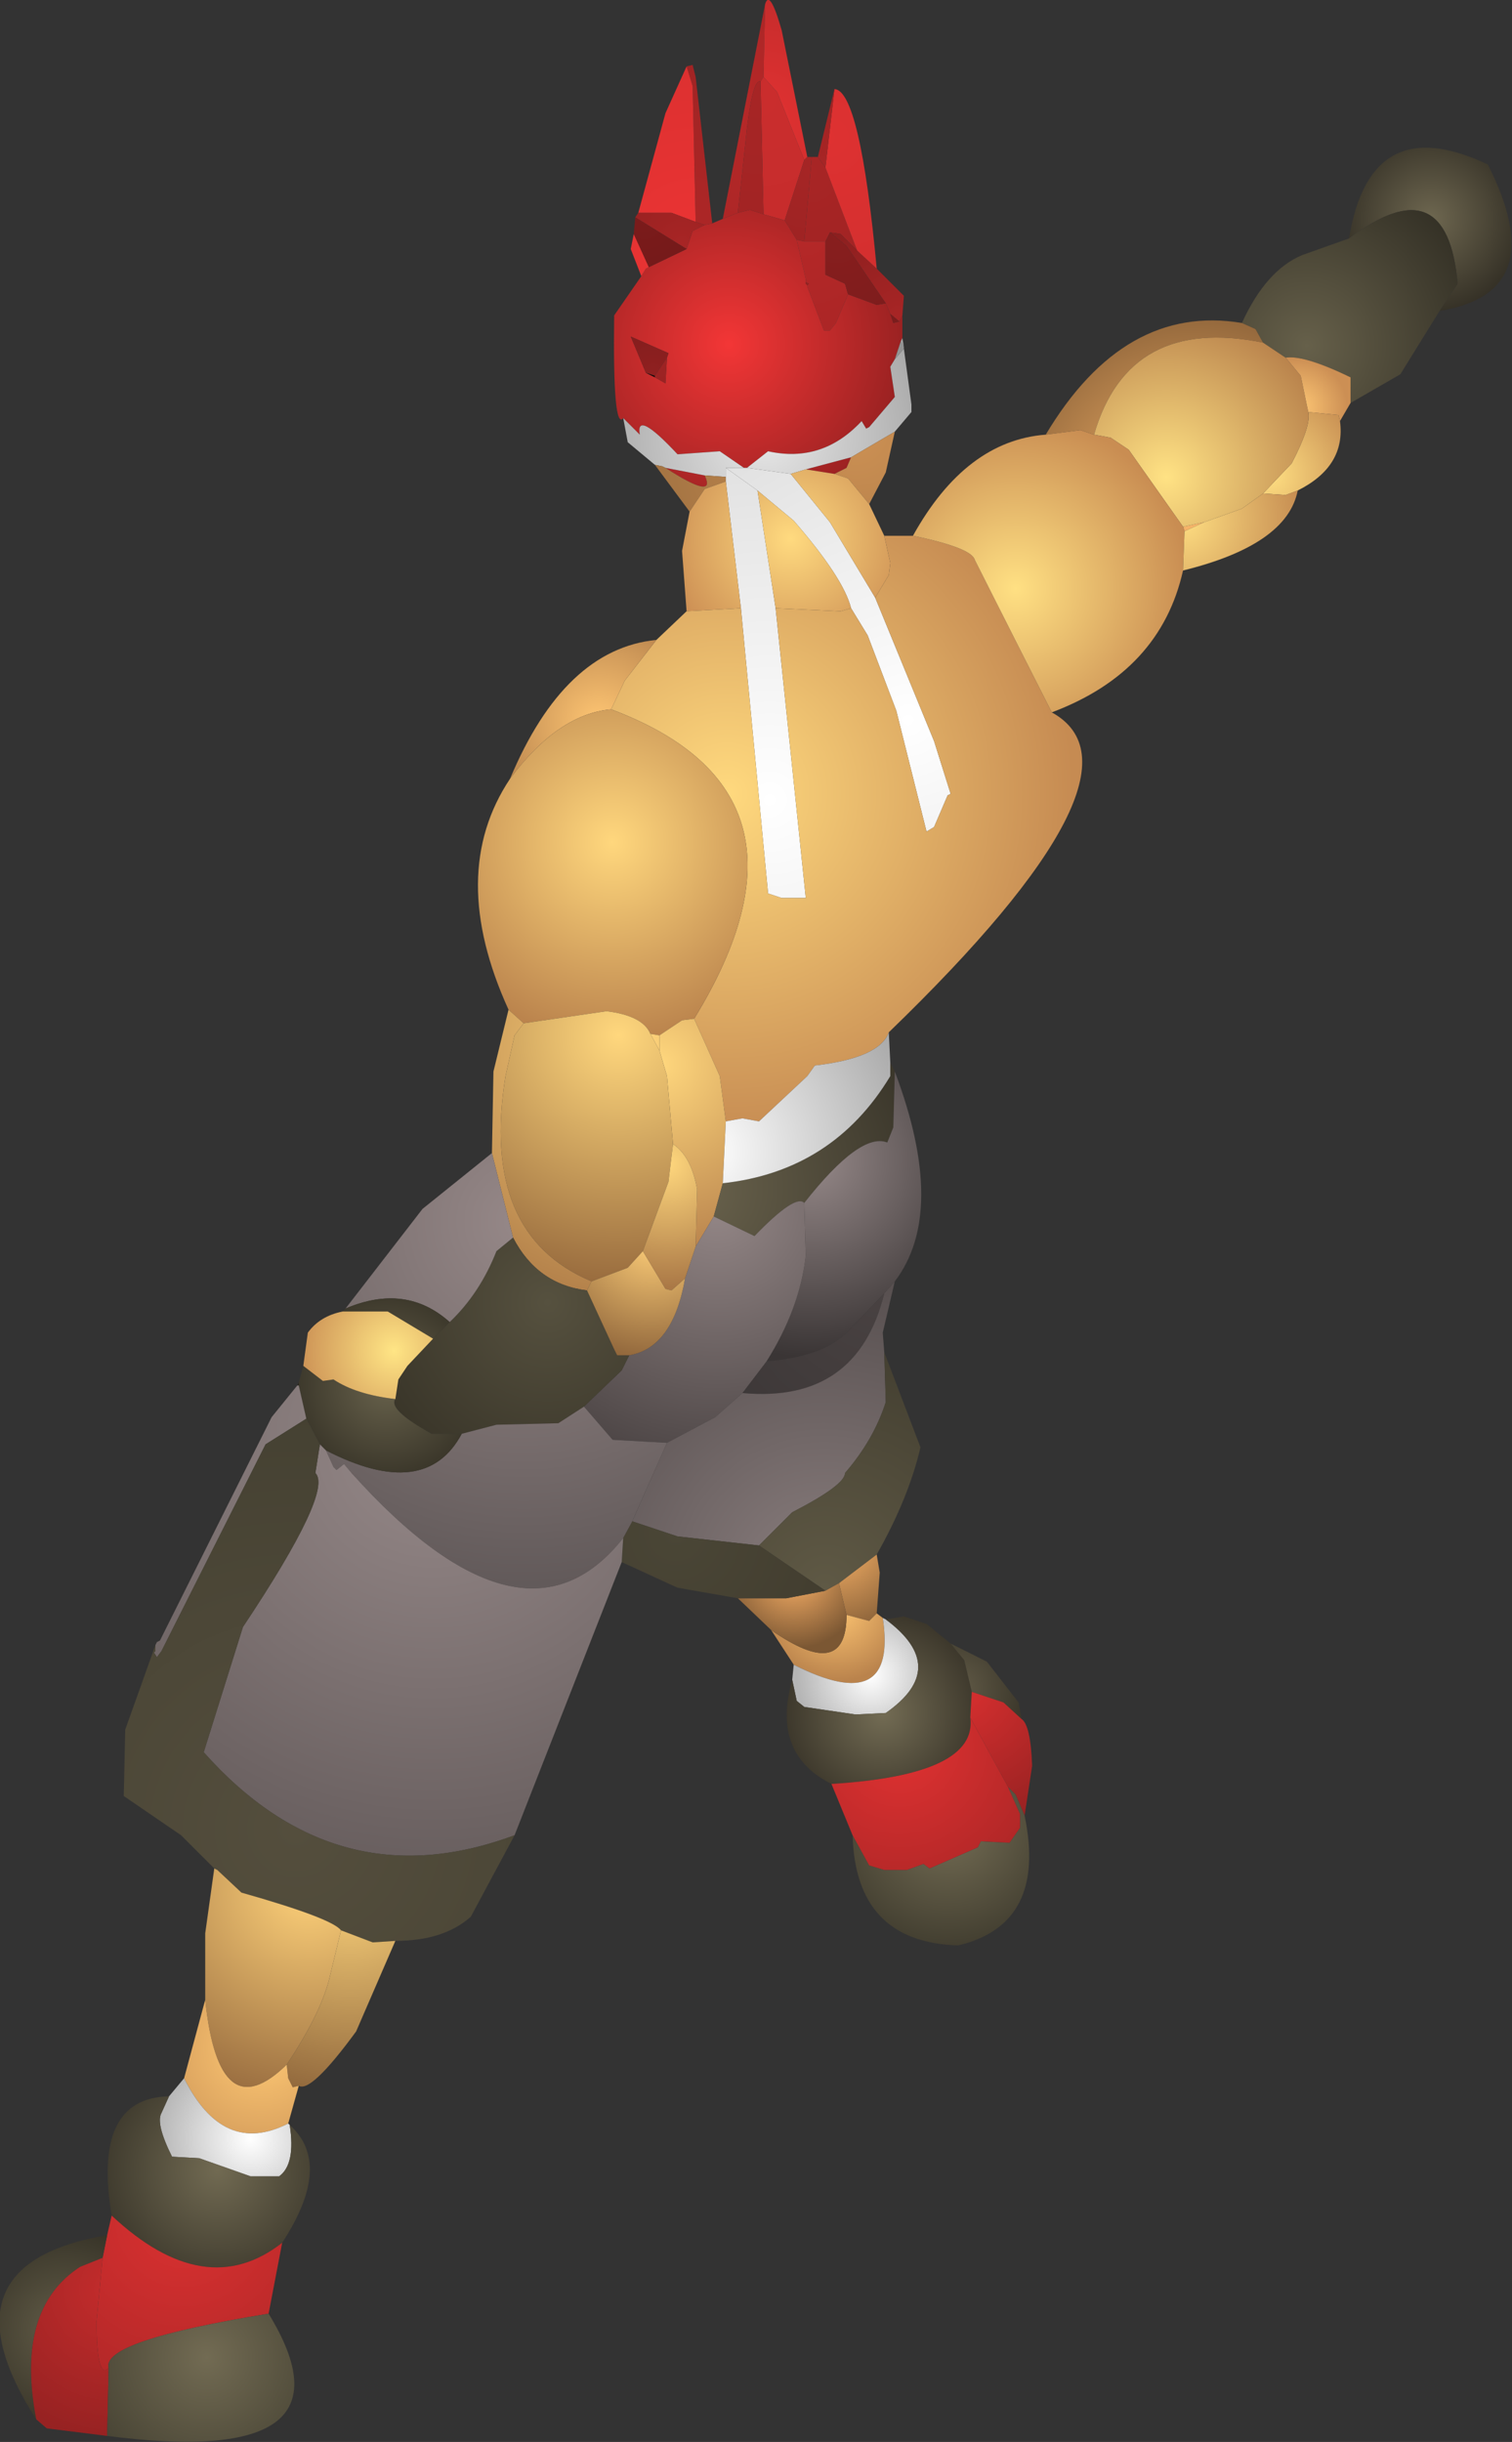 <?xml version="1.0" encoding="UTF-8" standalone="no"?>
<svg xmlns:ffdec="https://www.free-decompiler.com/flash" xmlns:xlink="http://www.w3.org/1999/xlink" ffdec:objectType="shape" height="80.9px" width="50.1px" xmlns="http://www.w3.org/2000/svg">
  <rect width="100%" height="100%" fill="#333333" stroke="none"/>
  <g transform="matrix(1.0, 0.0, 0.0, 1.0, 4.5, 82.4)">
    <path d="M40.2 -74.5 Q40.9 -78.8 44.8 -76.95 46.95 -72.7 43.2 -72.1 L43.8 -73.0 Q43.45 -76.95 40.2 -74.5" fill="url(#gradient0)" fill-rule="evenodd" stroke="none"/>
    <path d="M43.2 -72.1 L41.9 -70.0 40.25 -69.05 40.25 -69.9 Q38.7 -70.65 38.1 -70.55 L37.35 -71.05 37.1 -71.5 36.65 -71.7 Q37.45 -73.45 38.65 -73.95 L40.2 -74.5 Q43.45 -76.95 43.8 -73.0 L43.2 -72.1" fill="url(#gradient1)" fill-rule="evenodd" stroke="none"/>
    <path d="M19.45 -75.15 L20.85 -82.25 20.8 -79.85 20.7 -79.7 Q20.45 -79.8 20.25 -78.15 L19.95 -75.35 19.45 -75.15" fill="url(#gradient2)" fill-rule="evenodd" stroke="none"/>
    <path d="M20.7 -79.7 L20.8 -79.85 21.25 -79.35 22.15 -77.1 21.5 -75.1 20.8 -75.3 20.7 -79.7" fill="url(#gradient3)" fill-rule="evenodd" stroke="none"/>
    <path d="M20.85 -82.25 Q21.0 -82.8 21.4 -81.4 L22.25 -77.2 22.15 -77.1 21.25 -79.35 20.8 -79.85 20.85 -82.25" fill="url(#gradient4)" fill-rule="evenodd" stroke="none"/>
    <path d="M22.4 -77.2 L22.6 -77.2 22.85 -76.85 23.9 -74.1 23.35 -74.65 23.0 -74.7 22.85 -74.4 22.15 -74.4 22.4 -77.2" fill="url(#gradient5)" fill-rule="evenodd" stroke="none"/>
    <path d="M22.25 -77.2 L22.4 -77.2 22.15 -74.4 21.9 -74.45 21.5 -75.1 22.15 -77.1 22.25 -77.2" fill="url(#gradient6)" fill-rule="evenodd" stroke="none"/>
    <path d="M21.9 -74.45 L22.15 -74.4 22.85 -74.4 22.85 -73.3 23.5 -73.0 23.6 -72.65 23.2 -71.7 23.0 -71.45 22.8 -71.45 22.25 -72.9 22.25 -72.95 22.3 -73.0 22.2 -73.05 22.2 -73.15 21.9 -74.45" fill="url(#gradient7)" fill-rule="evenodd" stroke="none"/>
    <path d="M16.15 -68.55 Q15.8 -68.1 15.85 -71.95 L16.75 -73.25 16.9 -73.5 17.0 -73.55 18.25 -74.15 18.45 -74.75 18.85 -74.95 19.1 -75.0 19.45 -75.15 19.95 -75.35 20.35 -75.45 20.8 -75.3 21.5 -75.1 21.9 -74.45 22.2 -73.15 22.2 -73.05 22.2 -73.0 22.25 -72.95 22.25 -72.9 22.8 -71.45 23.0 -71.45 23.2 -71.7 23.6 -72.65 24.55 -72.3 24.85 -72.35 25.0 -72.0 25.1 -71.7 25.3 -71.75 25.4 -71.95 25.4 -71.2 25.35 -71.1 25.15 -70.5 25.0 -70.25 25.15 -69.25 24.3 -68.25 24.2 -68.2 24.05 -68.45 Q22.75 -67.05 20.95 -67.45 L20.25 -66.9 20.15 -66.9 19.35 -67.45 17.95 -67.35 Q16.55 -68.85 16.7 -68.0 L16.15 -68.55 M17.6 -70.55 L17.65 -70.7 16.4 -71.25 16.9 -70.05 17.2 -69.9 17.55 -69.7 17.6 -70.55 M18.85 -66.65 Q19.25 -65.8 17.55 -66.9 L18.85 -66.65 M23.15 -66.7 L22.2 -66.85 23.7 -67.25 23.55 -66.9 23.15 -66.7" fill="url(#gradient8)" fill-rule="evenodd" stroke="none"/>
    <path d="M20.8 -75.3 L20.35 -75.45 19.95 -75.35 20.25 -78.15 Q20.45 -79.8 20.7 -79.7 L20.8 -75.3" fill="url(#gradient9)" fill-rule="evenodd" stroke="none"/>
    <path d="M24.55 -73.5 L25.45 -72.6 25.4 -71.95 25.3 -71.75 25.0 -72.0 24.85 -72.35 23.55 -74.25 23.0 -74.7 23.35 -74.65 23.9 -74.1 24.55 -73.5" fill="url(#gradient10)" fill-rule="evenodd" stroke="none"/>
    <path d="M23.15 -79.45 Q24.0 -79.4 24.55 -73.5 L23.9 -74.1 22.85 -76.85 23.15 -79.45" fill="url(#gradient11)" fill-rule="evenodd" stroke="none"/>
    <path d="M23.6 -72.65 L23.5 -73.0 22.85 -73.3 22.85 -74.4 23.0 -74.7 23.55 -74.25 24.85 -72.35 24.55 -72.3 23.6 -72.65 M25.0 -72.0 L25.3 -71.75 25.1 -71.7 25.0 -72.0" fill="url(#gradient12)" fill-rule="evenodd" stroke="none"/>
    <path d="M22.6 -77.2 L23.15 -79.45 22.85 -76.85 22.6 -77.2" fill="url(#gradient13)" fill-rule="evenodd" stroke="none"/>
    <path d="M18.25 -80.2 L18.45 -80.25 18.55 -79.85 19.1 -75.0 18.85 -74.95 18.55 -75.05 18.45 -79.55 18.25 -80.2" fill="url(#gradient14)" fill-rule="evenodd" stroke="none"/>
    <path d="M16.75 -73.25 L16.4 -74.15 16.5 -74.65 17.0 -73.55 16.9 -73.5 16.75 -73.25 M16.65 -75.35 L17.55 -78.65 18.25 -80.2 18.45 -79.55 18.55 -75.05 17.75 -75.35 16.65 -75.35" fill="url(#gradient15)" fill-rule="evenodd" stroke="none"/>
    <path d="M16.55 -75.2 L16.65 -75.35 17.75 -75.35 18.55 -75.05 18.85 -74.95 18.45 -74.75 18.25 -74.15 16.55 -75.2" fill="url(#gradient16)" fill-rule="evenodd" stroke="none"/>
    <path d="M16.5 -74.65 L16.55 -75.2 18.25 -74.15 17.0 -73.55 16.5 -74.65" fill="url(#gradient17)" fill-rule="evenodd" stroke="none"/>
    <path d="M16.9 -70.05 L16.4 -71.25 17.65 -70.7 17.6 -70.55 17.2 -69.95 16.9 -70.05" fill="url(#gradient18)" fill-rule="evenodd" stroke="none"/>
    <path d="M16.9 -70.05 L17.2 -69.95 17.2 -69.9 16.9 -70.05" fill="url(#gradient19)" fill-rule="evenodd" stroke="none"/>
    <path d="M17.2 -69.95 L17.6 -70.55 17.55 -69.7 17.2 -69.9 17.2 -69.95" fill="url(#gradient20)" fill-rule="evenodd" stroke="none"/>
    <path d="M17.2 -67.0 L16.3 -67.75 16.15 -68.55 16.7 -68.0 Q16.55 -68.85 17.95 -67.35 L19.35 -67.45 20.15 -66.9 19.55 -66.9 19.55 -66.6 18.85 -66.65 17.55 -66.9 17.45 -66.95 17.2 -67.0 M25.4 -71.2 L25.45 -70.9 25.35 -71.1 25.4 -71.2 M25.45 -70.85 L25.7 -69.0 25.7 -68.75 25.15 -68.1 23.7 -67.25 22.2 -66.85 21.7 -66.7 20.25 -66.9 20.95 -67.45 Q22.75 -67.05 24.05 -68.45 L24.2 -68.2 24.3 -68.25 25.15 -69.25 25.0 -70.25 25.15 -70.5 25.45 -70.85" fill="url(#gradient21)" fill-rule="evenodd" stroke="none"/>
    <path d="M20.15 -66.9 L20.25 -66.9 21.7 -66.7 23.0 -65.1 24.5 -62.6 26.45 -57.85 27.0 -56.1 26.9 -56.05 26.45 -55.0 26.2 -54.85 25.2 -58.85 24.25 -61.35 23.7 -62.25 Q23.45 -63.25 21.8 -65.15 L20.6 -66.15 19.55 -66.9 20.15 -66.9" fill="url(#gradient22)" fill-rule="evenodd" stroke="none"/>
    <path d="M19.55 -66.45 L19.55 -66.6 19.55 -66.9 20.6 -66.15 21.2 -62.25 22.2 -52.65 21.4 -52.65 20.95 -52.8 20.05 -62.25 19.55 -66.45" fill="url(#gradient23)" fill-rule="evenodd" stroke="none"/>
    <path d="M18.35 -65.45 L17.2 -67.0 17.45 -66.95 17.55 -66.9 Q19.25 -65.8 18.85 -66.65 L19.55 -66.6 19.55 -66.45 18.85 -66.2 18.35 -65.45 M25.15 -68.1 L24.85 -66.75 24.3 -65.7 23.6 -66.55 23.15 -66.7 23.55 -66.9 23.7 -67.25 25.15 -68.1" fill="url(#gradient24)" fill-rule="evenodd" stroke="none"/>
    <path d="M18.25 -62.15 L18.1 -64.15 18.35 -65.45 18.85 -66.2 19.55 -66.45 20.05 -62.25 18.25 -62.15 M24.3 -65.7 L24.8 -64.65 25.0 -63.75 24.95 -63.35 24.5 -62.6 23.0 -65.1 21.7 -66.7 22.2 -66.85 23.15 -66.7 23.6 -66.55 24.3 -65.7 M20.6 -66.15 L21.8 -65.15 Q23.45 -63.25 23.7 -62.25 L23.35 -62.15 21.2 -62.25 20.6 -66.15" fill="url(#gradient25)" fill-rule="evenodd" stroke="none"/>
    <path d="M30.35 -58.8 Q33.9 -56.85 24.95 -48.2 24.65 -47.35 22.5 -47.1 L22.25 -46.75 20.65 -45.25 20.1 -45.35 19.55 -45.25 19.35 -46.75 18.5 -48.65 Q23.1 -56.15 15.75 -58.9 L16.2 -59.85 17.25 -61.2 18.25 -62.15 20.05 -62.25 20.95 -52.8 21.4 -52.65 22.2 -52.65 21.2 -62.25 23.35 -62.15 23.7 -62.25 24.25 -61.35 25.2 -58.85 26.2 -54.85 26.45 -55.0 26.9 -56.05 27.0 -56.1 26.45 -57.85 24.5 -62.6 24.95 -63.35 25.0 -63.75 24.8 -64.65 25.75 -64.65 Q27.7 -64.25 27.8 -63.85 L30.35 -58.8" fill="url(#gradient26)" fill-rule="evenodd" stroke="none"/>
    <path d="M12.4 -56.6 Q14.2 -60.9 17.25 -61.2 L16.2 -59.85 15.75 -58.9 Q14.0 -58.75 12.4 -56.6" fill="url(#gradient27)" fill-rule="evenodd" stroke="none"/>
    <path d="M12.35 -48.95 Q10.3 -53.45 12.4 -56.6 14.0 -58.75 15.75 -58.9 23.1 -56.15 18.5 -48.65 L18.1 -48.6 17.35 -48.1 17.05 -48.15 Q16.8 -48.75 15.6 -48.9 L12.85 -48.5 12.35 -48.95" fill="url(#gradient28)" fill-rule="evenodd" stroke="none"/>
    <path d="M17.35 -48.1 L18.1 -48.6 18.5 -48.65 19.35 -46.75 19.55 -45.25 19.45 -43.2 19.15 -42.1 18.55 -41.1 18.6 -43.0 Q18.4 -44.1 17.8 -44.5 L17.6 -46.75 17.35 -47.6 17.35 -48.1" fill="url(#gradient29)" fill-rule="evenodd" stroke="none"/>
    <path d="M30.15 -68.0 Q32.75 -72.35 36.65 -71.7 L37.1 -71.5 37.35 -71.05 Q32.9 -71.95 31.75 -68.0 L31.3 -68.15 30.15 -68.0 M35.4 -65.1 L34.75 -64.8 34.7 -64.95 35.4 -65.1" fill="url(#gradient30)" fill-rule="evenodd" stroke="none"/>
    <path d="M39.9 -68.45 Q40.1 -66.95 38.5 -66.15 L38.1 -66.0 37.35 -66.05 38.3 -67.05 Q38.95 -68.3 38.85 -68.75 L39.85 -68.65 39.9 -68.45" fill="url(#gradient31)" fill-rule="evenodd" stroke="none"/>
    <path d="M37.35 -71.05 L38.1 -70.55 38.6 -69.95 38.85 -68.75 Q38.95 -68.3 38.3 -67.05 L37.35 -66.05 36.65 -65.55 35.4 -65.1 34.7 -64.95 32.9 -67.5 32.3 -67.9 31.75 -68.0 Q32.9 -71.95 37.35 -71.05" fill="url(#gradient32)" fill-rule="evenodd" stroke="none"/>
    <path d="M40.25 -69.05 L39.9 -68.45 39.85 -68.65 38.85 -68.75 38.6 -69.95 38.1 -70.55 Q38.7 -70.65 40.25 -69.9 L40.25 -69.05" fill="url(#gradient33)" fill-rule="evenodd" stroke="none"/>
    <path d="M34.7 -63.5 Q33.95 -60.15 30.35 -58.8 L27.8 -63.85 Q27.7 -64.25 25.75 -64.65 27.5 -67.8 30.15 -68.0 L31.3 -68.15 31.75 -68.0 32.3 -67.9 32.9 -67.5 34.7 -64.95 34.75 -64.8 34.7 -63.5" fill="url(#gradient34)" fill-rule="evenodd" stroke="none"/>
    <path d="M38.5 -66.15 Q38.15 -64.35 34.7 -63.5 L34.75 -64.8 35.4 -65.1 36.65 -65.55 37.35 -66.05 38.1 -66.0 38.5 -66.15" fill="url(#gradient35)" fill-rule="evenodd" stroke="none"/>
    <path d="M25.45 -70.9 L25.45 -70.85 25.15 -70.5 25.35 -71.1 25.45 -70.9" fill="url(#gradient36)" fill-rule="evenodd" stroke="none"/>
    <path d="M22.2 -73.05 L22.3 -73.0 22.25 -72.95 22.2 -73.0 22.2 -73.05" fill="url(#gradient37)" fill-rule="evenodd" stroke="none"/>
    <path d="M25.0 -47.2 L25.15 -46.9 25.1 -45.05 24.9 -44.55 Q24.0 -44.9 22.15 -42.55 21.85 -42.85 20.5 -41.45 L19.15 -42.1 19.45 -43.2 Q23.1 -43.6 25.0 -46.75 L25.0 -47.2" fill="url(#gradient38)" fill-rule="evenodd" stroke="none"/>
    <path d="M24.95 -48.2 L25.0 -47.2 25.0 -46.75 Q23.1 -43.6 19.45 -43.2 L19.55 -45.25 20.1 -45.35 20.65 -45.25 22.25 -46.75 22.5 -47.1 Q24.65 -47.35 24.95 -48.2" fill="url(#gradient39)" fill-rule="evenodd" stroke="none"/>
    <path d="M25.15 -46.9 Q26.9 -42.25 25.15 -39.95 L24.8 -39.55 23.5 -38.2 Q22.7 -37.45 20.9 -37.3 22.0 -39.05 22.2 -40.8 L22.15 -42.55 Q24.0 -44.9 24.9 -44.55 L25.1 -45.05 25.15 -46.9" fill="url(#gradient40)" fill-rule="evenodd" stroke="none"/>
    <path d="M20.9 -37.3 Q22.7 -37.45 23.5 -38.2 L24.8 -39.55 Q23.9 -35.9 20.1 -36.25 L20.9 -37.3" fill="url(#gradient41)" fill-rule="evenodd" stroke="none"/>
    <path d="M18.55 -41.1 L19.15 -42.1 20.5 -41.45 Q21.85 -42.85 22.15 -42.55 L22.2 -40.8 Q22.0 -39.05 20.9 -37.3 L20.1 -36.25 19.2 -35.45 17.6 -34.6 15.8 -34.7 14.85 -35.8 16.1 -37.0 16.35 -37.5 Q17.8 -37.75 18.2 -40.05 L18.55 -41.1" fill="url(#gradient42)" fill-rule="evenodd" stroke="none"/>
    <path d="M25.15 -39.95 L24.75 -38.25 24.8 -37.6 24.85 -35.95 Q24.45 -34.7 23.5 -33.6 23.5 -33.2 21.75 -32.3 L20.65 -31.2 17.95 -31.5 16.45 -32.0 17.6 -34.6 19.2 -35.45 20.1 -36.25 Q23.9 -35.9 24.8 -39.55 L25.15 -39.95" fill="url(#gradient43)" fill-rule="evenodd" stroke="none"/>
    <path d="M24.8 -37.6 L26.0 -34.45 Q25.6 -32.75 24.55 -30.9 L23.3 -29.95 22.85 -29.7 20.65 -31.2 21.75 -32.3 Q23.5 -33.2 23.5 -33.6 24.45 -34.7 24.85 -35.95 L24.8 -37.6" fill="url(#gradient44)" fill-rule="evenodd" stroke="none"/>
    <path d="M24.55 -30.9 L24.65 -30.3 24.55 -28.95 24.3 -28.7 23.55 -28.9 23.3 -29.95 24.55 -30.9" fill="url(#gradient45)" fill-rule="evenodd" stroke="none"/>
    <path d="M24.55 -28.95 L24.75 -28.8 Q25.25 -25.5 21.8 -27.25 L21.05 -28.4 Q23.55 -26.65 23.55 -28.9 L24.3 -28.7 24.55 -28.95" fill="url(#gradient46)" fill-rule="evenodd" stroke="none"/>
    <path d="M24.75 -28.8 L24.85 -28.75 Q27.0 -27.15 24.85 -25.65 L23.85 -25.6 22.15 -25.85 21.9 -26.05 21.75 -26.75 21.8 -27.25 Q25.25 -25.5 24.75 -28.8" fill="url(#gradient47)" fill-rule="evenodd" stroke="none"/>
    <path d="M24.85 -28.75 L25.45 -28.85 26.2 -28.6 27.0 -27.95 27.45 -27.4 27.7 -26.35 27.65 -25.5 Q27.9 -23.6 23.05 -23.3 21.05 -24.3 21.75 -26.75 L21.9 -26.05 22.15 -25.85 23.85 -25.6 24.85 -25.65 Q27.0 -27.15 24.85 -28.75" fill="url(#gradient48)" fill-rule="evenodd" stroke="none"/>
    <path d="M21.05 -28.4 L19.95 -29.45 21.55 -29.45 22.85 -29.7 23.3 -29.95 23.55 -28.9 Q23.55 -26.65 21.05 -28.4" fill="url(#gradient49)" fill-rule="evenodd" stroke="none"/>
    <path d="M19.95 -29.45 L17.95 -29.8 16.1 -30.65 16.15 -31.45 16.45 -32.0 17.95 -31.5 20.65 -31.2 22.85 -29.7 21.55 -29.45 19.95 -29.45" fill="url(#gradient50)" fill-rule="evenodd" stroke="none"/>
    <path d="M27.0 -27.95 L28.2 -27.35 29.25 -26.0 29.35 -25.45 28.75 -26.0 27.7 -26.35 27.45 -27.4 27.0 -27.95" fill="url(#gradient51)" fill-rule="evenodd" stroke="none"/>
    <path d="M29.35 -25.45 Q29.65 -25.25 29.7 -23.9 L29.45 -22.25 29.15 -22.95 28.9 -23.2 27.65 -25.5 27.7 -26.35 28.75 -26.0 29.35 -25.45" fill="url(#gradient52)" fill-rule="evenodd" stroke="none"/>
    <path d="M17.35 -47.6 L17.6 -46.75 17.8 -44.5 17.65 -43.25 16.8 -40.95 16.3 -40.4 15.1 -39.95 Q11.4 -41.5 12.25 -46.75 L12.55 -48.1 12.85 -48.5 15.6 -48.9 Q16.8 -48.75 17.05 -48.15 L17.35 -47.6" fill="url(#gradient53)" fill-rule="evenodd" stroke="none"/>
    <path d="M11.8 -44.2 L11.85 -46.9 12.35 -48.95 12.85 -48.5 12.55 -48.1 12.25 -46.75 Q11.4 -41.5 15.1 -39.95 L14.95 -39.65 Q13.3 -39.85 12.5 -41.4 L11.8 -44.2 M17.35 -48.1 L17.35 -47.6 17.05 -48.15 17.35 -48.1" fill="url(#gradient54)" fill-rule="evenodd" stroke="none"/>
    <path d="M17.8 -44.5 Q18.4 -44.1 18.6 -43.0 L18.55 -41.1 18.2 -40.05 17.75 -39.65 17.55 -39.7 16.8 -40.95 17.65 -43.25 17.8 -44.5" fill="url(#gradient55)" fill-rule="evenodd" stroke="none"/>
    <path d="M14.95 -39.65 L15.85 -37.7 15.95 -37.5 16.35 -37.5 16.1 -37.0 14.85 -35.8 14.0 -35.25 11.95 -35.2 10.8 -34.9 9.8 -34.9 Q8.35 -35.7 8.6 -36.05 L8.7 -36.7 9.0 -37.15 9.85 -38.05 10.4 -38.6 Q11.4 -39.55 11.95 -40.95 L12.5 -41.4 Q13.3 -39.85 14.95 -39.65" fill="url(#gradient56)" fill-rule="evenodd" stroke="none"/>
    <path d="M6.95 -39.05 L9.5 -42.35 11.8 -44.2 12.5 -41.4 11.95 -40.95 Q11.4 -39.55 10.4 -38.6 8.95 -39.9 6.95 -39.05 M10.8 -34.9 L11.95 -35.2 14.0 -35.25 14.85 -35.8 15.8 -34.7 17.6 -34.6 16.45 -32.0 16.15 -31.45 Q12.85 -27.25 7.15 -33.6 L6.9 -33.9 6.65 -33.7 6.55 -33.8 6.3 -34.35 Q9.6 -32.65 10.8 -34.9" fill="url(#gradient57)" fill-rule="evenodd" stroke="none"/>
    <path d="M15.1 -39.95 L16.3 -40.4 16.8 -40.95 17.55 -39.7 17.75 -39.65 18.2 -40.05 Q17.8 -37.75 16.35 -37.5 L15.95 -37.5 15.85 -37.7 14.95 -39.65 15.1 -39.95" fill="url(#gradient58)" fill-rule="evenodd" stroke="none"/>
    <path d="M5.4 -36.6 L5.55 -37.15 6.2 -36.65 6.55 -36.7 Q7.3 -36.2 8.6 -36.05 8.35 -35.7 9.8 -34.9 L10.8 -34.9 Q9.6 -32.65 6.3 -34.35 L6.1 -34.55 5.65 -35.4 5.4 -36.5 5.4 -36.6 M6.85 -38.95 L6.95 -39.05 Q8.95 -39.9 10.4 -38.6 L9.85 -38.05 8.35 -38.95 6.85 -38.95" fill="url(#gradient59)" fill-rule="evenodd" stroke="none"/>
    <path d="M5.55 -37.15 L5.7 -38.25 Q6.1 -38.8 6.85 -38.95 L8.35 -38.95 9.85 -38.05 9.0 -37.15 8.7 -36.7 8.6 -36.05 Q7.3 -36.2 6.55 -36.7 L6.2 -36.65 5.55 -37.15" fill="url(#gradient60)" fill-rule="evenodd" stroke="none"/>
    <path d="M5.35 -36.5 L5.4 -36.6 5.4 -36.5 5.35 -36.5" fill="url(#gradient61)" fill-rule="evenodd" stroke="none"/>
    <path d="M16.1 -30.65 L12.55 -21.6 Q6.65 -19.4 2.25 -24.35 L3.55 -28.5 Q6.55 -33.0 5.95 -33.6 L6.1 -34.55 6.3 -34.35 6.55 -33.8 6.65 -33.7 6.9 -33.9 7.15 -33.6 Q12.85 -27.25 16.15 -31.45 L16.1 -30.65 M0.65 -27.9 L0.7 -28.0 0.8 -28.05 4.5 -35.45 5.35 -36.5 5.4 -36.5 5.65 -35.4 4.3 -34.55 0.85 -27.7 0.7 -27.5 0.6 -27.65 0.65 -27.7 0.65 -27.9" fill="url(#gradient62)" fill-rule="evenodd" stroke="none"/>
    <path d="M12.55 -21.6 L11.1 -18.9 Q10.2 -18.1 8.6 -18.1 L7.85 -18.05 6.8 -18.45 Q6.5 -18.85 3.5 -19.7 L2.7 -20.45 2.6 -20.5 1.5 -21.6 -0.4 -22.9 -0.35 -25.1 0.65 -27.9 0.65 -27.7 0.6 -27.65 0.7 -27.5 0.85 -27.7 4.3 -34.55 5.65 -35.4 6.1 -34.55 5.95 -33.6 Q6.55 -33.0 3.55 -28.5 L2.25 -24.35 Q6.65 -19.4 12.55 -21.6" fill="url(#gradient63)" fill-rule="evenodd" stroke="none"/>
    <path d="M8.6 -18.1 L7.3 -15.1 Q5.8 -13.05 5.4 -13.3 L5.2 -13.25 5.05 -13.55 5.0 -14.0 Q6.1 -15.65 6.4 -16.8 L6.8 -18.45 7.85 -18.05 8.6 -18.1" fill="url(#gradient64)" fill-rule="evenodd" stroke="none"/>
    <path d="M2.3 -16.15 L2.3 -18.35 2.6 -20.5 2.7 -20.45 3.5 -19.7 Q6.5 -18.85 6.8 -18.45 L6.4 -16.8 Q6.1 -15.65 5.0 -14.0 2.75 -11.8 2.3 -16.15" fill="url(#gradient65)" fill-rule="evenodd" stroke="none"/>
    <path d="M5.4 -13.3 L5.05 -12.05 Q2.9 -10.95 1.6 -13.55 L2.3 -16.15 Q2.75 -11.8 5.0 -14.0 L5.05 -13.55 5.2 -13.25 5.4 -13.3" fill="url(#gradient66)" fill-rule="evenodd" stroke="none"/>
    <path d="M5.05 -12.05 L5.1 -12.0 Q5.3 -10.7 4.75 -10.3 L3.8 -10.3 2.1 -10.9 1.2 -10.95 Q0.65 -12.05 0.85 -12.4 L1.1 -12.95 1.6 -13.55 Q2.9 -10.95 5.05 -12.05" fill="url(#gradient67)" fill-rule="evenodd" stroke="none"/>
    <path d="M5.1 -12.0 Q6.55 -10.7 4.85 -8.1 2.3 -6.1 -0.8 -9.0 -1.45 -12.9 1.1 -12.95 L0.85 -12.4 Q0.65 -12.05 1.2 -10.95 L2.1 -10.9 3.8 -10.3 4.75 -10.3 Q5.3 -10.7 5.1 -12.0" fill="url(#gradient68)" fill-rule="evenodd" stroke="none"/>
    <path d="M4.85 -8.1 L4.4 -5.75 Q-1.15 -4.85 -0.9 -3.95 -1.3 -3.55 -1.3 -5.5 L-1.1 -7.6 -0.95 -8.35 -0.8 -9.0 Q2.3 -6.1 4.85 -8.1" fill="url(#gradient69)" fill-rule="evenodd" stroke="none"/>
    <path d="M29.45 -22.25 Q30.2 -18.65 27.25 -17.95 23.85 -18.05 23.75 -21.6 L24.3 -20.6 24.8 -20.45 25.55 -20.45 26.1 -20.65 26.3 -20.5 27.9 -21.2 28.0 -21.4 28.95 -21.35 29.3 -21.85 29.3 -22.3 28.9 -23.2 29.15 -22.95 29.45 -22.25" fill="url(#gradient70)" fill-rule="evenodd" stroke="none"/>
    <path d="M23.75 -21.6 L23.05 -23.3 Q27.9 -23.6 27.65 -25.5 L28.9 -23.2 29.3 -22.3 29.3 -21.85 28.95 -21.35 28.0 -21.4 27.9 -21.2 26.3 -20.5 26.1 -20.65 25.55 -20.45 24.8 -20.45 24.3 -20.6 23.75 -21.6" fill="url(#gradient71)" fill-rule="evenodd" stroke="none"/>
    <path d="M-3.3 -2.25 Q-6.6 -7.4 -0.95 -8.35 L-1.1 -7.6 -1.85 -7.3 Q-4.0 -5.9 -3.3 -2.25" fill="url(#gradient72)" fill-rule="evenodd" stroke="none"/>
    <path d="M-0.95 -1.7 L-2.95 -1.95 -3.3 -2.25 Q-4.0 -5.9 -1.85 -7.3 L-1.1 -7.6 -1.3 -5.5 Q-1.3 -3.55 -0.9 -3.95 L-0.95 -1.7" fill="url(#gradient73)" fill-rule="evenodd" stroke="none"/>
    <path d="M4.4 -5.75 Q7.55 -0.6 -0.95 -1.7 L-0.9 -3.95 Q-1.15 -4.85 4.4 -5.75" fill="url(#gradient74)" fill-rule="evenodd" stroke="none"/>
  </g>
  <defs>
    <radialGradient cx="0" cy="0" gradientTransform="matrix(0.004, 0.0, 0.0, 0.004, 42.9, -75.15)" gradientUnits="userSpaceOnUse" id="gradient0" r="819.2" spreadMethod="pad">
      <stop offset="0.0" stop-color="#6e6750"/>
      <stop offset="1.0" stop-color="#322e24"/>
    </radialGradient>
    <radialGradient cx="0" cy="0" gradientTransform="matrix(0.008, 0.0, 0.0, 0.008, 38.8, -70.95)" gradientUnits="userSpaceOnUse" id="gradient1" r="819.2" spreadMethod="pad">
      <stop offset="0.0" stop-color="#66604a"/>
      <stop offset="1.0" stop-color="#302d23"/>
    </radialGradient>
    <radialGradient cx="0" cy="0" gradientTransform="matrix(0.005, 0.0, 0.0, 0.005, 20.65, -78.35)" gradientUnits="userSpaceOnUse" id="gradient2" r="819.2" spreadMethod="pad">
      <stop offset="0.0" stop-color="#b52828"/>
      <stop offset="1.0" stop-color="#ac2626"/>
    </radialGradient>
    <radialGradient cx="0" cy="0" gradientTransform="matrix(0.007, 0.0, 0.0, 0.007, 20.65, -79.1)" gradientUnits="userSpaceOnUse" id="gradient3" r="819.2" spreadMethod="pad">
      <stop offset="0.0" stop-color="#ca2d2d"/>
      <stop offset="1.0" stop-color="#c52c2c"/>
    </radialGradient>
    <radialGradient cx="0" cy="0" gradientTransform="matrix(0.005, 0.0, 0.0, 0.005, 20.65, -78.35)" gradientUnits="userSpaceOnUse" id="gradient4" r="819.2" spreadMethod="pad">
      <stop offset="0.0" stop-color="#e33232"/>
      <stop offset="1.0" stop-color="#c62c2c"/>
    </radialGradient>
    <radialGradient cx="0" cy="0" gradientTransform="matrix(0.005, 0.0, 0.0, 0.005, 22.3, -76.7)" gradientUnits="userSpaceOnUse" id="gradient5" r="819.2" spreadMethod="pad">
      <stop offset="0.0" stop-color="#a82525"/>
      <stop offset="1.0" stop-color="#a02323"/>
    </radialGradient>
    <radialGradient cx="0" cy="0" gradientTransform="matrix(0.003, 0.0, 0.0, 0.003, 22.3, -76.7)" gradientUnits="userSpaceOnUse" id="gradient6" r="819.2" spreadMethod="pad">
      <stop offset="0.0" stop-color="#a52525"/>
      <stop offset="1.0" stop-color="#9e2323"/>
    </radialGradient>
    <radialGradient cx="0" cy="0" gradientTransform="matrix(0.004, 0.0, 0.0, 0.004, 22.15, -74.75)" gradientUnits="userSpaceOnUse" id="gradient7" r="819.2" spreadMethod="pad">
      <stop offset="0.0" stop-color="#b52828"/>
      <stop offset="1.0" stop-color="#ac2626"/>
    </radialGradient>
    <radialGradient cx="0" cy="0" gradientTransform="matrix(0.007, 0.0, 0.0, 0.007, 19.65, -71.0)" gradientUnits="userSpaceOnUse" id="gradient8" r="819.2" spreadMethod="pad">
      <stop offset="0.0" stop-color="#f33636"/>
      <stop offset="1.0" stop-color="#9b2222"/>
    </radialGradient>
    <radialGradient cx="0" cy="0" gradientTransform="matrix(0.006, 0.0, 0.0, 0.006, 20.65, -79.1)" gradientUnits="userSpaceOnUse" id="gradient9" r="819.2" spreadMethod="pad">
      <stop offset="0.0" stop-color="#a62525"/>
      <stop offset="1.0" stop-color="#a22424"/>
    </radialGradient>
    <radialGradient cx="0" cy="0" gradientTransform="matrix(0.004, 0.0, 0.0, 0.004, 25.25, -72.0)" gradientUnits="userSpaceOnUse" id="gradient10" r="819.2" spreadMethod="pad">
      <stop offset="0.0" stop-color="#a72525"/>
      <stop offset="1.0" stop-color="#8c1f1f"/>
    </radialGradient>
    <radialGradient cx="0" cy="0" gradientTransform="matrix(0.006, 0.0, 0.0, 0.006, 22.95, -77.85)" gradientUnits="userSpaceOnUse" id="gradient11" r="819.2" spreadMethod="pad">
      <stop offset="0.0" stop-color="#de3131"/>
      <stop offset="1.0" stop-color="#d32f2f"/>
    </radialGradient>
    <radialGradient cx="0" cy="0" gradientTransform="matrix(0.004, 0.0, 0.0, 0.004, 23.25, -74.5)" gradientUnits="userSpaceOnUse" id="gradient12" r="819.2" spreadMethod="pad">
      <stop offset="0.0" stop-color="#881e1e"/>
      <stop offset="1.0" stop-color="#7c1c1c"/>
    </radialGradient>
    <radialGradient cx="0" cy="0" gradientTransform="matrix(0.004, 0.0, 0.0, 0.004, 22.8, -76.4)" gradientUnits="userSpaceOnUse" id="gradient13" r="819.2" spreadMethod="pad">
      <stop offset="0.0" stop-color="#a82525"/>
      <stop offset="1.0" stop-color="#9f2323"/>
    </radialGradient>
    <radialGradient cx="0" cy="0" gradientTransform="matrix(0.006, 0.0, 0.0, 0.006, 18.5, -75.3)" gradientUnits="userSpaceOnUse" id="gradient14" r="819.2" spreadMethod="pad">
      <stop offset="0.0" stop-color="#ac2626"/>
      <stop offset="1.0" stop-color="#a12424"/>
    </radialGradient>
    <radialGradient cx="0" cy="0" gradientTransform="matrix(0.008, 0.0, 0.0, 0.008, 18.55, -74.05)" gradientUnits="userSpaceOnUse" id="gradient15" r="819.2" spreadMethod="pad">
      <stop offset="0.0" stop-color="#eb3434"/>
      <stop offset="1.0" stop-color="#dc3030"/>
    </radialGradient>
    <radialGradient cx="0" cy="0" gradientTransform="matrix(0.002, 0.0, 0.0, 0.002, 18.1, -74.3)" gradientUnits="userSpaceOnUse" id="gradient16" r="819.2" spreadMethod="pad">
      <stop offset="0.0" stop-color="#a82525"/>
      <stop offset="1.0" stop-color="#9c2222"/>
    </radialGradient>
    <radialGradient cx="0" cy="0" gradientTransform="matrix(0.003, 0.0, 0.0, 0.003, 16.85, -75.1)" gradientUnits="userSpaceOnUse" id="gradient17" r="819.2" spreadMethod="pad">
      <stop offset="0.0" stop-color="#7b1b1b"/>
      <stop offset="1.0" stop-color="#721919"/>
    </radialGradient>
    <radialGradient cx="0" cy="0" gradientTransform="matrix(0.003, 0.0, 0.0, 0.003, 17.15, -70.05)" gradientUnits="userSpaceOnUse" id="gradient18" r="819.2" spreadMethod="pad">
      <stop offset="0.0" stop-color="#8f2020"/>
      <stop offset="1.0" stop-color="#7d1c1c"/>
    </radialGradient>
    <radialGradient cx="0" cy="0" gradientTransform="matrix(0.002, 0.0, 0.0, 0.002, 16.95, -70.05)" gradientUnits="userSpaceOnUse" id="gradient19" r="819.2" spreadMethod="pad">
      <stop offset="0.0" stop-color="#1f0707"/>
      <stop offset="1.0" stop-color="#1f0707"/>
    </radialGradient>
    <radialGradient cx="0" cy="0" gradientTransform="matrix(0.001, 0.0, 0.0, 0.001, 17.3, -70.3)" gradientUnits="userSpaceOnUse" id="gradient20" r="819.2" spreadMethod="pad">
      <stop offset="0.0" stop-color="#9d2323"/>
      <stop offset="1.0" stop-color="#9b2222"/>
    </radialGradient>
    <radialGradient cx="0" cy="0" gradientTransform="matrix(0.007, 0.0, 0.0, 0.007, 20.85, -67.95)" gradientUnits="userSpaceOnUse" id="gradient21" r="819.2" spreadMethod="pad">
      <stop offset="0.0" stop-color="#e8e8e8"/>
      <stop offset="1.0" stop-color="#a6a6a6"/>
    </radialGradient>
    <radialGradient cx="0" cy="0" gradientTransform="matrix(0.013, 0.0, 0.0, 0.013, 25.6, -58.55)" gradientUnits="userSpaceOnUse" id="gradient22" r="819.2" spreadMethod="pad">
      <stop offset="0.0" stop-color="#ffffff"/>
      <stop offset="1.0" stop-color="#e0e0e0"/>
    </radialGradient>
    <radialGradient cx="0" cy="0" gradientTransform="matrix(0.014, 0.0, 0.0, 0.014, 21.0, -55.9)" gradientUnits="userSpaceOnUse" id="gradient23" r="819.2" spreadMethod="pad">
      <stop offset="0.0" stop-color="#ffffff"/>
      <stop offset="1.0" stop-color="#e1e1e1"/>
    </radialGradient>
    <radialGradient cx="0" cy="0" gradientTransform="matrix(0.009, 0.0, 0.0, 0.009, 23.85, -68.05)" gradientUnits="userSpaceOnUse" id="gradient24" r="819.2" spreadMethod="pad">
      <stop offset="0.0" stop-color="#cd9154"/>
      <stop offset="1.0" stop-color="#a07141"/>
    </radialGradient>
    <radialGradient cx="0" cy="0" gradientTransform="matrix(0.005, 0.0, 0.0, 0.005, 21.7, -64.55)" gradientUnits="userSpaceOnUse" id="gradient25" r="819.2" spreadMethod="pad">
      <stop offset="0.0" stop-color="#ffda7f"/>
      <stop offset="1.0" stop-color="#ce9155"/>
    </radialGradient>
    <radialGradient cx="0" cy="0" gradientTransform="matrix(0.014, 0.0, 0.0, 0.014, 19.6, -56.1)" gradientUnits="userSpaceOnUse" id="gradient26" r="819.2" spreadMethod="pad">
      <stop offset="0.0" stop-color="#ffd97e"/>
      <stop offset="1.0" stop-color="#c68b52"/>
    </radialGradient>
    <radialGradient cx="0" cy="0" gradientTransform="matrix(0.005, 0.0, 0.0, 0.005, 15.35, -58.45)" gradientUnits="userSpaceOnUse" id="gradient27" r="819.2" spreadMethod="pad">
      <stop offset="0.0" stop-color="#ffc673"/>
      <stop offset="1.0" stop-color="#b07c49"/>
    </radialGradient>
    <radialGradient cx="0" cy="0" gradientTransform="matrix(0.008, 0.0, 0.0, 0.008, 15.8, -54.5)" gradientUnits="userSpaceOnUse" id="gradient28" r="819.2" spreadMethod="pad">
      <stop offset="0.0" stop-color="#ffd77d"/>
      <stop offset="1.0" stop-color="#bb844d"/>
    </radialGradient>
    <radialGradient cx="0" cy="0" gradientTransform="matrix(0.008, 0.0, 0.0, 0.008, 17.35, -47.15)" gradientUnits="userSpaceOnUse" id="gradient29" r="819.2" spreadMethod="pad">
      <stop offset="0.0" stop-color="#ffd77d"/>
      <stop offset="1.0" stop-color="#b6804b"/>
    </radialGradient>
    <radialGradient cx="0" cy="0" gradientTransform="matrix(0.008, 0.0, 0.0, 0.008, 34.95, -65.55)" gradientUnits="userSpaceOnUse" id="gradient30" r="819.2" spreadMethod="pad">
      <stop offset="0.0" stop-color="#ffbb6d"/>
      <stop offset="1.0" stop-color="#91663b"/>
    </radialGradient>
    <radialGradient cx="0" cy="0" gradientTransform="matrix(0.004, 0.0, 0.0, 0.004, 37.55, -66.65)" gradientUnits="userSpaceOnUse" id="gradient31" r="819.2" spreadMethod="pad">
      <stop offset="0.0" stop-color="#ffdf82"/>
      <stop offset="1.0" stop-color="#c68c51"/>
    </radialGradient>
    <radialGradient cx="0" cy="0" gradientTransform="matrix(0.007, 0.0, 0.0, 0.007, 34.15, -66.6)" gradientUnits="userSpaceOnUse" id="gradient32" r="819.2" spreadMethod="pad">
      <stop offset="0.0" stop-color="#ffe284"/>
      <stop offset="1.0" stop-color="#b8814b"/>
    </radialGradient>
    <radialGradient cx="0" cy="0" gradientTransform="matrix(0.002, 0.0, 0.0, 0.002, 38.5, -68.9)" gradientUnits="userSpaceOnUse" id="gradient33" r="819.2" spreadMethod="pad">
      <stop offset="0.0" stop-color="#ffc875"/>
      <stop offset="1.0" stop-color="#cc8f54"/>
    </radialGradient>
    <radialGradient cx="0" cy="0" gradientTransform="matrix(0.007, 0.0, 0.0, 0.007, 29.15, -62.9)" gradientUnits="userSpaceOnUse" id="gradient34" r="819.2" spreadMethod="pad">
      <stop offset="0.0" stop-color="#ffe083"/>
      <stop offset="1.0" stop-color="#c98d52"/>
    </radialGradient>
    <radialGradient cx="0" cy="0" gradientTransform="matrix(0.005, 0.0, 0.0, 0.005, 34.65, -65.2)" gradientUnits="userSpaceOnUse" id="gradient35" r="819.2" spreadMethod="pad">
      <stop offset="0.0" stop-color="#ffdf82"/>
      <stop offset="1.0" stop-color="#c48a50"/>
    </radialGradient>
    <radialGradient cx="0" cy="0" gradientTransform="matrix(0.005, 0.0, 0.0, 0.005, 24.85, -70.25)" gradientUnits="userSpaceOnUse" id="gradient36" r="819.2" spreadMethod="pad">
      <stop offset="0.0" stop-color="#939393"/>
      <stop offset="1.0" stop-color="#929292"/>
    </radialGradient>
    <radialGradient cx="0" cy="0" gradientTransform="matrix(0.004, 0.0, 0.0, 0.004, 21.85, -74.55)" gradientUnits="userSpaceOnUse" id="gradient37" r="819.2" spreadMethod="pad">
      <stop offset="0.0" stop-color="#9e2323"/>
      <stop offset="1.0" stop-color="#901f1f"/>
    </radialGradient>
    <radialGradient cx="0" cy="0" gradientTransform="matrix(0.01, 0.0, 0.0, 0.01, 18.4, -43.05)" gradientUnits="userSpaceOnUse" id="gradient38" r="819.2" spreadMethod="pad">
      <stop offset="0.0" stop-color="#6a634d"/>
      <stop offset="1.0" stop-color="#383429"/>
    </radialGradient>
    <radialGradient cx="0" cy="0" gradientTransform="matrix(0.009, 0.0, 0.0, 0.009, 18.9, -44.25)" gradientUnits="userSpaceOnUse" id="gradient39" r="819.2" spreadMethod="pad">
      <stop offset="0.0" stop-color="#ffffff"/>
      <stop offset="1.0" stop-color="#a7a7a7"/>
    </radialGradient>
    <radialGradient cx="0" cy="0" gradientTransform="matrix(0.008, 0.0, 0.0, 0.008, 22.35, -44.0)" gradientUnits="userSpaceOnUse" id="gradient40" r="819.2" spreadMethod="pad">
      <stop offset="0.0" stop-color="#968989"/>
      <stop offset="1.0" stop-color="#3a3535"/>
    </radialGradient>
    <radialGradient cx="0" cy="0" gradientTransform="matrix(0.009, 0.0, 0.0, 0.009, 24.7, -40.15)" gradientUnits="userSpaceOnUse" id="gradient41" r="819.2" spreadMethod="pad">
      <stop offset="0.0" stop-color="#4a4343"/>
      <stop offset="1.0" stop-color="#3b3636"/>
    </radialGradient>
    <radialGradient cx="0" cy="0" gradientTransform="matrix(0.011, 0.0, 0.0, 0.011, 19.25, -42.45)" gradientUnits="userSpaceOnUse" id="gradient42" r="819.2" spreadMethod="pad">
      <stop offset="0.0" stop-color="#948787"/>
      <stop offset="1.0" stop-color="#4a4343"/>
    </radialGradient>
    <radialGradient cx="0" cy="0" gradientTransform="matrix(0.015, 0.0, 0.0, 0.015, 22.8, -29.9)" gradientUnits="userSpaceOnUse" id="gradient43" r="819.2" spreadMethod="pad">
      <stop offset="0.0" stop-color="#8a7e7e"/>
      <stop offset="1.0" stop-color="#4d4646"/>
    </radialGradient>
    <radialGradient cx="0" cy="0" gradientTransform="matrix(0.012, 0.0, 0.0, 0.012, 22.85, -29.8)" gradientUnits="userSpaceOnUse" id="gradient44" r="819.2" spreadMethod="pad">
      <stop offset="0.0" stop-color="#5f5945"/>
      <stop offset="1.0" stop-color="#3e3a2d"/>
    </radialGradient>
    <radialGradient cx="0" cy="0" gradientTransform="matrix(0.004, 0.0, 0.0, 0.004, 23.15, -31.35)" gradientUnits="userSpaceOnUse" id="gradient45" r="819.2" spreadMethod="pad">
      <stop offset="0.0" stop-color="#ffb76a"/>
      <stop offset="1.0" stop-color="#815b35"/>
    </radialGradient>
    <radialGradient cx="0" cy="0" gradientTransform="matrix(0.003, 0.0, 0.0, 0.003, 23.2, -29.15)" gradientUnits="userSpaceOnUse" id="gradient46" r="819.2" spreadMethod="pad">
      <stop offset="0.0" stop-color="#ffc673"/>
      <stop offset="1.0" stop-color="#ba834c"/>
    </radialGradient>
    <radialGradient cx="0" cy="0" gradientTransform="matrix(0.003, 0.0, 0.0, 0.003, 24.35, -26.9)" gradientUnits="userSpaceOnUse" id="gradient47" r="819.2" spreadMethod="pad">
      <stop offset="0.0" stop-color="#ffffff"/>
      <stop offset="1.0" stop-color="#b5b5b5"/>
    </radialGradient>
    <radialGradient cx="0" cy="0" gradientTransform="matrix(0.004, 0.0, 0.0, 0.004, 24.75, -25.65)" gradientUnits="userSpaceOnUse" id="gradient48" r="819.2" spreadMethod="pad">
      <stop offset="0.0" stop-color="#736c54"/>
      <stop offset="1.0" stop-color="#3c372b"/>
    </radialGradient>
    <radialGradient cx="0" cy="0" gradientTransform="matrix(0.003, 0.0, 0.0, 0.003, 21.8, -30.25)" gradientUnits="userSpaceOnUse" id="gradient49" r="819.2" spreadMethod="pad">
      <stop offset="0.0" stop-color="#fbb167"/>
      <stop offset="1.0" stop-color="#7b5733"/>
    </radialGradient>
    <radialGradient cx="0" cy="0" gradientTransform="matrix(0.006, 0.0, 0.0, 0.006, 17.9, -31.6)" gradientUnits="userSpaceOnUse" id="gradient50" r="819.2" spreadMethod="pad">
      <stop offset="0.0" stop-color="#4a4636"/>
      <stop offset="1.0" stop-color="#433e30"/>
    </radialGradient>
    <radialGradient cx="0" cy="0" gradientTransform="matrix(0.003, 0.0, 0.0, 0.003, 27.15, -26.4)" gradientUnits="userSpaceOnUse" id="gradient51" r="819.2" spreadMethod="pad">
      <stop offset="0.0" stop-color="#635c48"/>
      <stop offset="1.0" stop-color="#393529"/>
    </radialGradient>
    <radialGradient cx="0" cy="0" gradientTransform="matrix(0.007, 0.0, 0.0, 0.007, 27.3, -26.55)" gradientUnits="userSpaceOnUse" id="gradient52" r="819.2" spreadMethod="pad">
      <stop offset="0.0" stop-color="#da3030"/>
      <stop offset="1.0" stop-color="#8b1f1f"/>
    </radialGradient>
    <radialGradient cx="0" cy="0" gradientTransform="matrix(0.01, 0.0, 0.0, 0.01, 16.0, -48.1)" gradientUnits="userSpaceOnUse" id="gradient53" r="819.2" spreadMethod="pad">
      <stop offset="0.0" stop-color="#ffd77d"/>
      <stop offset="1.0" stop-color="#996c3e"/>
    </radialGradient>
    <radialGradient cx="0" cy="0" gradientTransform="matrix(0.011, 0.0, 0.0, 0.011, 16.7, -47.75)" gradientUnits="userSpaceOnUse" id="gradient54" r="819.2" spreadMethod="pad">
      <stop offset="0.0" stop-color="#ffd47b"/>
      <stop offset="1.0" stop-color="#ae7b47"/>
    </radialGradient>
    <radialGradient cx="0" cy="0" gradientTransform="matrix(0.005, 0.0, 0.0, 0.005, 17.6, -43.85)" gradientUnits="userSpaceOnUse" id="gradient55" r="819.2" spreadMethod="pad">
      <stop offset="0.0" stop-color="#ffd77d"/>
      <stop offset="1.0" stop-color="#aa7846"/>
    </radialGradient>
    <radialGradient cx="0" cy="0" gradientTransform="matrix(0.008, 0.0, 0.0, 0.008, 13.65, -39.25)" gradientUnits="userSpaceOnUse" id="gradient56" r="819.2" spreadMethod="pad">
      <stop offset="0.0" stop-color="#56513f"/>
      <stop offset="1.0" stop-color="#383428"/>
    </radialGradient>
    <radialGradient cx="0" cy="0" gradientTransform="matrix(0.015, 0.0, 0.0, 0.015, 12.85, -41.95)" gradientUnits="userSpaceOnUse" id="gradient57" r="819.2" spreadMethod="pad">
      <stop offset="0.0" stop-color="#968888"/>
      <stop offset="1.0" stop-color="#615959"/>
    </radialGradient>
    <radialGradient cx="0" cy="0" gradientTransform="matrix(0.005, 0.0, 0.0, 0.005, 17.1, -41.35)" gradientUnits="userSpaceOnUse" id="gradient58" r="819.2" spreadMethod="pad">
      <stop offset="0.0" stop-color="#ffcf79"/>
      <stop offset="1.0" stop-color="#8e643a"/>
    </radialGradient>
    <radialGradient cx="0" cy="0" gradientTransform="matrix(0.004, 0.0, 0.0, 0.004, 8.3, -36.55)" gradientUnits="userSpaceOnUse" id="gradient59" r="819.2" spreadMethod="pad">
      <stop offset="0.0" stop-color="#68624c"/>
      <stop offset="1.0" stop-color="#383428"/>
    </radialGradient>
    <radialGradient cx="0" cy="0" gradientTransform="matrix(0.004, 0.0, 0.0, 0.004, 8.55, -37.65)" gradientUnits="userSpaceOnUse" id="gradient60" r="819.2" spreadMethod="pad">
      <stop offset="0.0" stop-color="#ffe585"/>
      <stop offset="1.0" stop-color="#ca8e53"/>
    </radialGradient>
    <radialGradient cx="0" cy="0" gradientTransform="matrix(0.006, 0.0, 0.0, 0.006, 5.65, -35.35)" gradientUnits="userSpaceOnUse" id="gradient61" r="819.2" spreadMethod="pad">
      <stop offset="0.0" stop-color="#302c22"/>
      <stop offset="1.0" stop-color="#0c0c09"/>
    </radialGradient>
    <radialGradient cx="0" cy="0" gradientTransform="matrix(0.02, 0.0, 0.0, 0.02, 9.85, -34.65)" gradientUnits="userSpaceOnUse" id="gradient62" r="819.2" spreadMethod="pad">
      <stop offset="0.0" stop-color="#968989"/>
      <stop offset="1.0" stop-color="#615858"/>
    </radialGradient>
    <radialGradient cx="0" cy="0" gradientTransform="matrix(0.017, 0.0, 0.0, 0.017, 5.3, -21.8)" gradientUnits="userSpaceOnUse" id="gradient63" r="819.2" spreadMethod="pad">
      <stop offset="0.0" stop-color="#544e3d"/>
      <stop offset="1.0" stop-color="#454132"/>
    </radialGradient>
    <radialGradient cx="0" cy="0" gradientTransform="matrix(0.009, 0.0, 0.0, 0.009, 7.1, -20.05)" gradientUnits="userSpaceOnUse" id="gradient64" r="819.2" spreadMethod="pad">
      <stop offset="0.0" stop-color="#ffd67d"/>
      <stop offset="1.0" stop-color="#8d643a"/>
    </radialGradient>
    <radialGradient cx="0" cy="0" gradientTransform="matrix(0.009, 0.0, 0.0, 0.009, 5.75, -19.9)" gradientUnits="userSpaceOnUse" id="gradient65" r="819.2" spreadMethod="pad">
      <stop offset="0.0" stop-color="#ffd27a"/>
      <stop offset="1.0" stop-color="#966a3e"/>
    </radialGradient>
    <radialGradient cx="0" cy="0" gradientTransform="matrix(0.006, 0.0, 0.0, 0.006, 4.15, -14.55)" gradientUnits="userSpaceOnUse" id="gradient66" r="819.2" spreadMethod="pad">
      <stop offset="0.0" stop-color="#ffc975"/>
      <stop offset="1.0" stop-color="#c38a50"/>
    </radialGradient>
    <radialGradient cx="0" cy="0" gradientTransform="matrix(0.004, 0.0, 0.0, 0.004, 3.8, -11.55)" gradientUnits="userSpaceOnUse" id="gradient67" r="819.2" spreadMethod="pad">
      <stop offset="0.0" stop-color="#ffffff"/>
      <stop offset="1.0" stop-color="#b2b2b2"/>
    </radialGradient>
    <radialGradient cx="0" cy="0" gradientTransform="matrix(0.005, 0.0, 0.0, 0.005, 2.7, -10.5)" gradientUnits="userSpaceOnUse" id="gradient68" r="819.2" spreadMethod="pad">
      <stop offset="0.0" stop-color="#716a52"/>
      <stop offset="1.0" stop-color="#3b372b"/>
    </radialGradient>
    <radialGradient cx="0" cy="0" gradientTransform="matrix(0.007, 0.0, 0.0, 0.007, 1.55, -8.85)" gradientUnits="userSpaceOnUse" id="gradient69" r="819.2" spreadMethod="pad">
      <stop offset="0.0" stop-color="#da3131"/>
      <stop offset="1.0" stop-color="#b42828"/>
    </radialGradient>
    <radialGradient cx="0" cy="0" gradientTransform="matrix(0.005, 0.0, 0.0, 0.005, 26.9, -21.95)" gradientUnits="userSpaceOnUse" id="gradient70" r="819.2" spreadMethod="pad">
      <stop offset="0.0" stop-color="#756e55"/>
      <stop offset="1.0" stop-color="#423e30"/>
    </radialGradient>
    <radialGradient cx="0" cy="0" gradientTransform="matrix(0.006, 0.0, 0.0, 0.006, 25.3, -24.55)" gradientUnits="userSpaceOnUse" id="gradient71" r="819.2" spreadMethod="pad">
      <stop offset="0.0" stop-color="#e13232"/>
      <stop offset="1.0" stop-color="#b12727"/>
    </radialGradient>
    <radialGradient cx="0" cy="0" gradientTransform="matrix(0.005, 0.0, 0.0, 0.005, -2.35, -5.2)" gradientUnits="userSpaceOnUse" id="gradient72" r="819.2" spreadMethod="pad">
      <stop offset="0.0" stop-color="#635d48"/>
      <stop offset="1.0" stop-color="#2f2c22"/>
    </radialGradient>
    <radialGradient cx="0" cy="0" gradientTransform="matrix(0.006, 0.0, 0.0, 0.006, -0.65, -6.55)" gradientUnits="userSpaceOnUse" id="gradient73" r="819.2" spreadMethod="pad">
      <stop offset="0.0" stop-color="#c52c2c"/>
      <stop offset="1.0" stop-color="#972222"/>
    </radialGradient>
    <radialGradient cx="0" cy="0" gradientTransform="matrix(0.005, 0.0, 0.0, 0.005, 2.35, -4.3)" gradientUnits="userSpaceOnUse" id="gradient74" r="819.2" spreadMethod="pad">
      <stop offset="0.0" stop-color="#726b53"/>
      <stop offset="1.0" stop-color="#4a4636"/>
    </radialGradient>
  </defs>
</svg>
